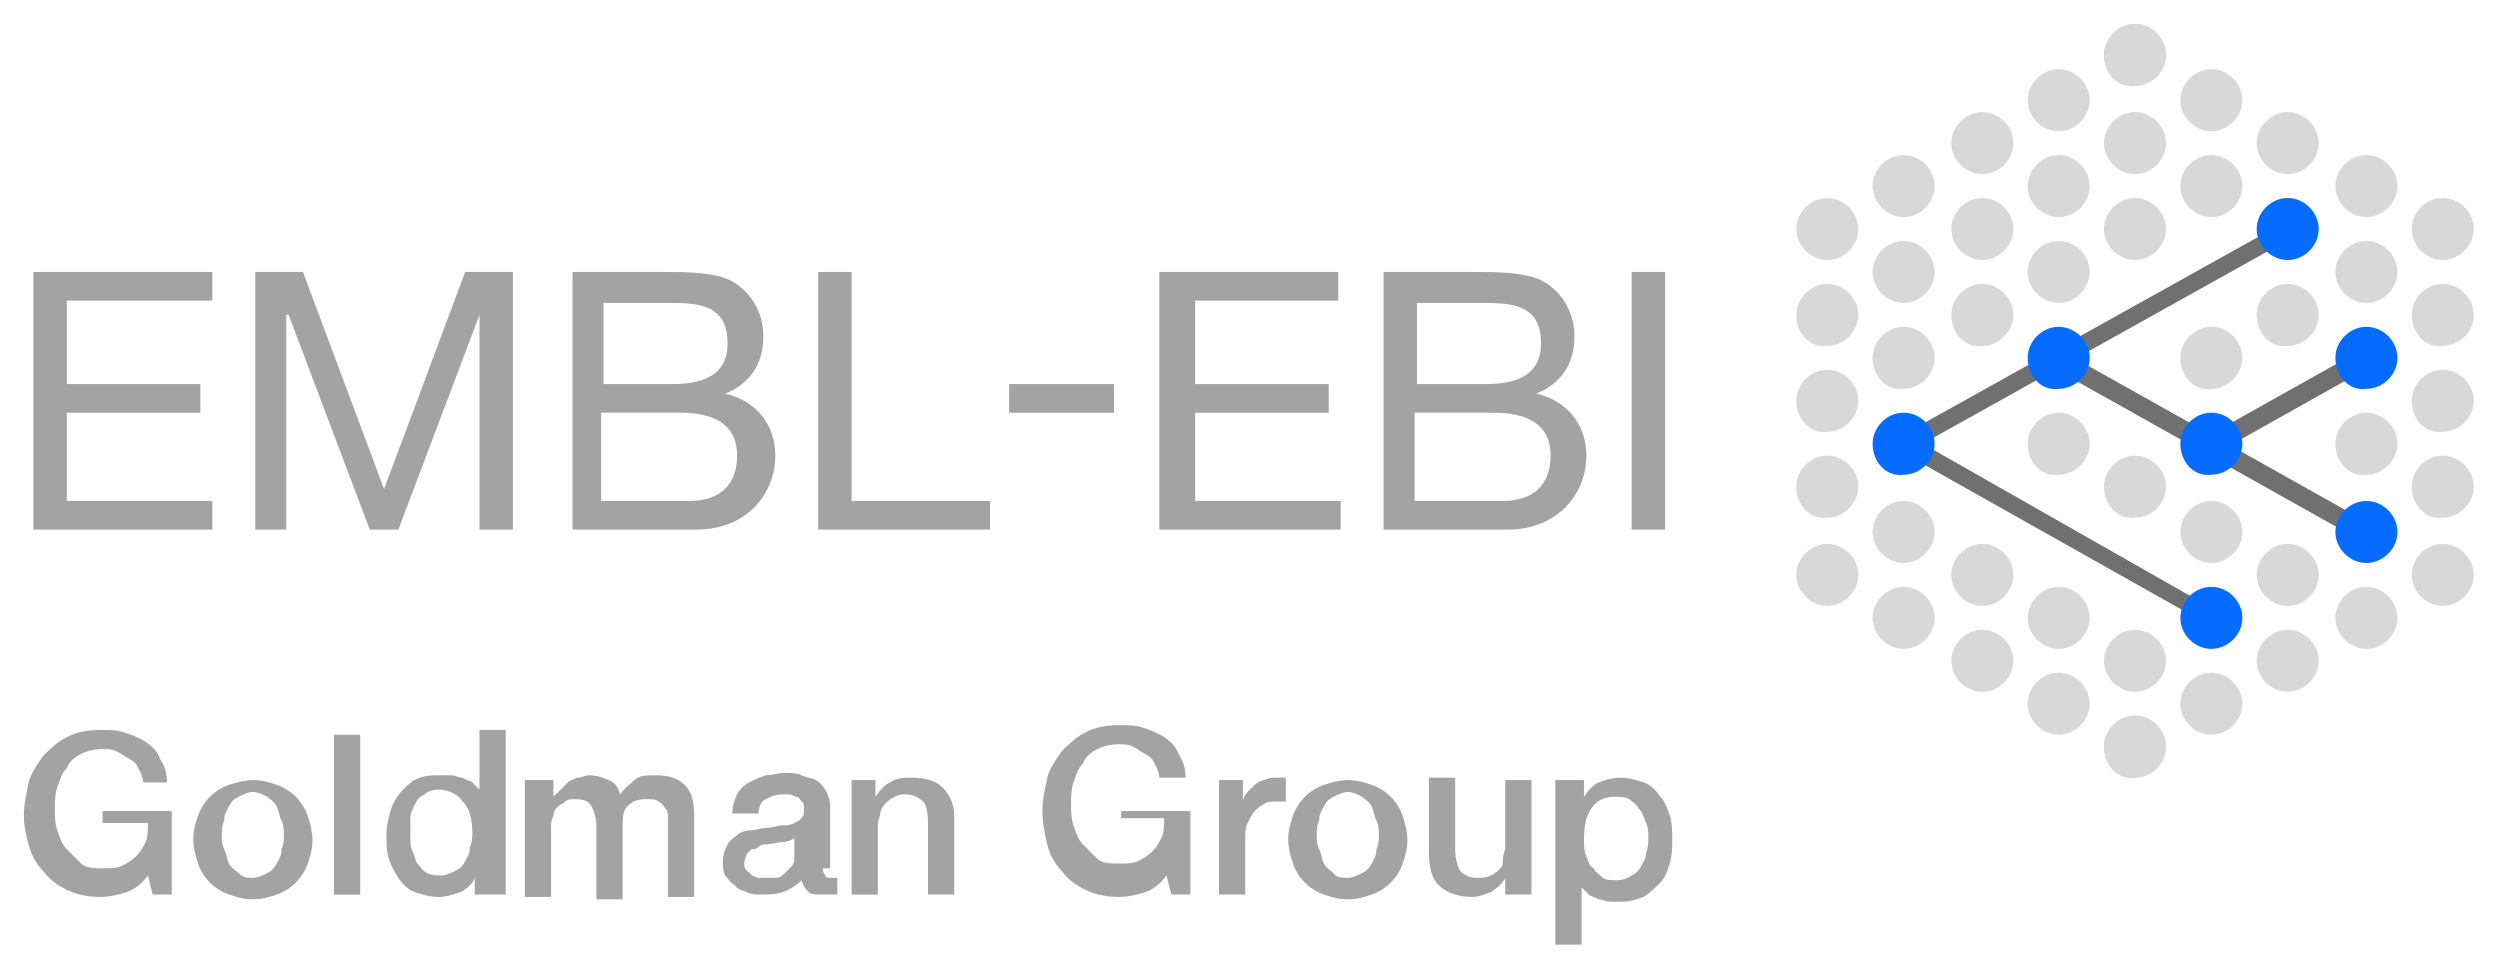 <?xml version="1.0" encoding="utf-8"?>
<!-- Generator: Adobe Illustrator 18.1.1, SVG Export Plug-In . SVG Version: 6.00 Build 0)  -->
<!DOCTYPE svg PUBLIC "-//W3C//DTD SVG 1.1//EN" "http://www.w3.org/Graphics/SVG/1.1/DTD/svg11.dtd">
<svg version="1.1" id="Layer_1" xmlns="http://www.w3.org/2000/svg" xmlns:xlink="http://www.w3.org/1999/xlink" x="0px" y="0px"
	 viewBox="0 0 104.8 40.3" enable-background="new 0 0 104.8 40.3" xml:space="preserve">
<g>
	
		<rect x="85.4" y="18.3" transform="matrix(0.872 0.489 -0.489 0.872 20.955 -42.98)" fill="#707070" width="14.8" height="0.8"/>
	
		<rect x="95.6" y="13.1" transform="matrix(0.489 0.872 -0.872 0.489 63.679 -75.111)" fill="#707070" width="0.8" height="7.4"/>
	<polygon fill="#707070" points="92.6,26.2 79.1,18.6 95.8,9.3 96.2,9.9 80.6,18.6 92.9,25.6 	"/>
	<path fill="#D8D8D8" d="M88.2,2.3c0-0.7,0.6-1.3,1.3-1.3c0.7,0,1.3,0.6,1.3,1.3c0,0.7-0.6,1.3-1.3,1.3C88.8,3.7,88.2,3.1,88.2,2.3"
		/>
	<path fill="#D8D8D8" d="M88.2,2.3c0-0.7,0.6-1.3,1.3-1.3c0.7,0,1.3,0.6,1.3,1.3c0,0.7-0.6,1.3-1.3,1.3C88.8,3.7,88.2,3.1,88.2,2.3"
		/>
	<path fill="#D8D8D8" d="M88.2,31.3c0-0.7,0.6-1.3,1.3-1.3c0.7,0,1.3,0.6,1.3,1.3s-0.6,1.3-1.3,1.3C88.8,32.7,88.2,32.1,88.2,31.3"
		/>
	<path fill="#D8D8D8" d="M88.2,31.3c0-0.7,0.6-1.3,1.3-1.3c0.7,0,1.3,0.6,1.3,1.3s-0.6,1.3-1.3,1.3C88.8,32.7,88.2,32.1,88.2,31.3"
		/>
	<path fill="#D8D8D8" d="M91.4,4.2c0-0.7,0.6-1.3,1.3-1.3c0.7,0,1.3,0.6,1.3,1.3c0,0.7-0.6,1.3-1.3,1.3C92,5.5,91.4,4.9,91.4,4.2"/>
	<path fill="#D8D8D8" d="M85,4.2c0-0.7,0.6-1.3,1.3-1.3c0.7,0,1.3,0.6,1.3,1.3c0,0.7-0.6,1.3-1.3,1.3C85.6,5.5,85,4.9,85,4.2"/>
	<path fill="#D8D8D8" d="M91.4,29.5c0-0.7,0.6-1.3,1.3-1.3c0.7,0,1.3,0.6,1.3,1.3c0,0.7-0.6,1.3-1.3,1.3
		C92,30.8,91.4,30.2,91.4,29.5"/>
	<path fill="#D8D8D8" d="M85,29.5c0-0.7,0.6-1.3,1.3-1.3c0.7,0,1.3,0.6,1.3,1.3c0,0.7-0.6,1.3-1.3,1.3C85.6,30.8,85,30.2,85,29.5"/>
	<path fill="#D8D8D8" d="M88.2,6c0-0.7,0.6-1.3,1.3-1.3c0.7,0,1.3,0.6,1.3,1.3c0,0.7-0.6,1.3-1.3,1.3C88.8,7.3,88.2,6.7,88.2,6"/>
	<path fill="#D8D8D8" d="M94.6,6c0-0.7,0.6-1.3,1.3-1.3c0.7,0,1.3,0.6,1.3,1.3c0,0.7-0.6,1.3-1.3,1.3C95.2,7.3,94.6,6.7,94.6,6"/>
	<path fill="#D8D8D8" d="M81.8,6c0-0.7,0.6-1.3,1.3-1.3c0.7,0,1.3,0.6,1.3,1.3c0,0.7-0.6,1.3-1.3,1.3C82.4,7.3,81.8,6.7,81.8,6"/>
	<path fill="#D8D8D8" d="M88.2,27.7c0-0.7,0.6-1.3,1.3-1.3c0.7,0,1.3,0.6,1.3,1.3c0,0.7-0.6,1.3-1.3,1.3
		C88.8,29,88.2,28.4,88.2,27.7"/>
	<path fill="#D8D8D8" d="M94.6,27.7c0-0.7,0.6-1.3,1.3-1.3c0.7,0,1.3,0.6,1.3,1.3c0,0.7-0.6,1.3-1.3,1.3
		C95.2,29,94.6,28.4,94.6,27.7"/>
	<path fill="#D8D8D8" d="M81.8,27.7c0-0.7,0.6-1.3,1.3-1.3c0.7,0,1.3,0.6,1.3,1.3c0,0.7-0.6,1.3-1.3,1.3
		C82.4,29,81.8,28.4,81.8,27.7"/>
	<path fill="#D8D8D8" d="M91.4,7.8c0-0.7,0.6-1.3,1.3-1.3c0.7,0,1.3,0.6,1.3,1.3c0,0.7-0.6,1.3-1.3,1.3C92,9.1,91.4,8.5,91.4,7.8"/>
	<path fill="#D8D8D8" d="M97.9,7.8c0-0.7,0.6-1.3,1.3-1.3c0.7,0,1.3,0.6,1.3,1.3c0,0.7-0.6,1.3-1.3,1.3C98.5,9.1,97.9,8.5,97.9,7.8"
		/>
	<path fill="#D8D8D8" d="M85,7.8c0-0.7,0.6-1.3,1.3-1.3c0.7,0,1.3,0.6,1.3,1.3c0,0.7-0.6,1.3-1.3,1.3C85.6,9.1,85,8.5,85,7.8"/>
	<path fill="#D8D8D8" d="M78.5,7.8c0-0.7,0.6-1.3,1.3-1.3c0.7,0,1.3,0.6,1.3,1.3c0,0.7-0.6,1.3-1.3,1.3C79.1,9.1,78.5,8.5,78.5,7.8"
		/>
	<path fill="#D8D8D8" d="M97.9,11.4c0-0.7,0.6-1.3,1.3-1.3c0.7,0,1.3,0.6,1.3,1.3c0,0.7-0.6,1.3-1.3,1.3
		C98.5,12.7,97.9,12.1,97.9,11.4"/>
	<path fill="#D8D8D8" d="M85,11.4c0-0.7,0.6-1.3,1.3-1.3c0.7,0,1.3,0.6,1.3,1.3c0,0.7-0.6,1.3-1.3,1.3C85.6,12.7,85,12.1,85,11.4"/>
	<path fill="#D8D8D8" d="M78.5,11.4c0-0.7,0.6-1.3,1.3-1.3c0.7,0,1.3,0.6,1.3,1.3c0,0.7-0.6,1.3-1.3,1.3
		C79.1,12.7,78.5,12.1,78.5,11.4"/>
	<path fill="#D8D8D8" d="M91.4,15c0-0.7,0.6-1.3,1.3-1.3c0.7,0,1.3,0.6,1.3,1.3c0,0.7-0.6,1.3-1.3,1.3C92,16.4,91.4,15.8,91.4,15"/>
	<path fill="#066CFF" d="M97.9,15c0-0.7,0.6-1.3,1.3-1.3c0.7,0,1.3,0.6,1.3,1.3c0,0.7-0.6,1.3-1.3,1.3C98.5,16.4,97.9,15.8,97.9,15"
		/>
	<path fill="#066CFF" d="M85,15c0-0.7,0.6-1.3,1.3-1.3c0.7,0,1.3,0.6,1.3,1.3c0,0.7-0.6,1.3-1.3,1.3C85.6,16.4,85,15.8,85,15"/>
	<path fill="#D8D8D8" d="M78.5,15c0-0.7,0.6-1.3,1.3-1.3c0.7,0,1.3,0.6,1.3,1.3c0,0.7-0.6,1.3-1.3,1.3C79.1,16.4,78.5,15.8,78.5,15"
		/>
	<path fill="#066CFF" d="M91.4,18.6c0-0.7,0.6-1.3,1.3-1.3c0.7,0,1.3,0.6,1.3,1.3c0,0.7-0.6,1.3-1.3,1.3C92,20,91.4,19.4,91.4,18.6"
		/>
	<path fill="#D8D8D8" d="M97.9,18.6c0-0.7,0.6-1.3,1.3-1.3c0.7,0,1.3,0.6,1.3,1.3c0,0.7-0.6,1.3-1.3,1.3
		C98.5,20,97.9,19.4,97.9,18.6"/>
	<path fill="#D8D8D8" d="M85,18.6c0-0.7,0.6-1.3,1.3-1.3c0.7,0,1.3,0.6,1.3,1.3c0,0.7-0.6,1.3-1.3,1.3C85.6,20,85,19.4,85,18.6"/>
	<path fill="#066CFF" d="M78.5,18.6c0-0.7,0.6-1.3,1.3-1.3c0.7,0,1.3,0.6,1.3,1.3c0,0.7-0.6,1.3-1.3,1.3
		C79.1,20,78.5,19.4,78.5,18.6"/>
	<path fill="#D8D8D8" d="M91.4,22.3c0-0.7,0.6-1.3,1.3-1.3c0.7,0,1.3,0.6,1.3,1.3c0,0.7-0.6,1.3-1.3,1.3C92,23.6,91.4,23,91.4,22.3"
		/>
	<path fill="#066CFF" d="M97.9,22.3c0-0.7,0.6-1.3,1.3-1.3c0.7,0,1.3,0.6,1.3,1.3c0,0.7-0.6,1.3-1.3,1.3
		C98.5,23.6,97.9,23,97.9,22.3"/>
	<path fill="#D8D8D8" d="M78.5,22.3c0-0.7,0.6-1.3,1.3-1.3c0.7,0,1.3,0.6,1.3,1.3c0,0.7-0.6,1.3-1.3,1.3
		C79.1,23.6,78.5,23,78.5,22.3"/>
	<path fill="#066CFF" d="M91.4,25.9c0-0.7,0.6-1.3,1.3-1.3c0.7,0,1.3,0.6,1.3,1.3c0,0.7-0.6,1.3-1.3,1.3
		C92,27.2,91.4,26.6,91.4,25.9"/>
	<path fill="#D8D8D8" d="M97.9,25.9c0-0.7,0.6-1.3,1.3-1.3c0.7,0,1.3,0.6,1.3,1.3c0,0.7-0.6,1.3-1.3,1.3
		C98.5,27.2,97.9,26.6,97.9,25.9"/>
	<path fill="#D8D8D8" d="M85,25.9c0-0.7,0.6-1.3,1.3-1.3c0.7,0,1.3,0.6,1.3,1.3c0,0.7-0.6,1.3-1.3,1.3C85.6,27.2,85,26.6,85,25.9"/>
	<path fill="#D8D8D8" d="M78.5,25.9c0-0.7,0.6-1.3,1.3-1.3c0.7,0,1.3,0.6,1.3,1.3c0,0.7-0.6,1.3-1.3,1.3
		C79.1,27.2,78.5,26.6,78.5,25.9"/>
	<path fill="#D8D8D8" d="M88.2,9.6c0-0.7,0.6-1.3,1.3-1.3c0.7,0,1.3,0.6,1.3,1.3c0,0.7-0.6,1.3-1.3,1.3
		C88.8,10.9,88.2,10.3,88.2,9.6"/>
	<path fill="#066CFF" d="M94.6,9.6c0-0.7,0.6-1.3,1.3-1.3c0.7,0,1.3,0.6,1.3,1.3c0,0.7-0.6,1.3-1.3,1.3
		C95.2,10.9,94.6,10.3,94.6,9.6"/>
	<path fill="#D8D8D8" d="M101.1,9.6c0-0.7,0.6-1.3,1.3-1.3c0.7,0,1.3,0.6,1.3,1.3c0,0.7-0.6,1.3-1.3,1.3
		C101.7,10.9,101.1,10.3,101.1,9.6"/>
	<path fill="#D8D8D8" d="M81.8,9.6c0-0.7,0.6-1.3,1.3-1.3c0.7,0,1.3,0.6,1.3,1.3c0,0.7-0.6,1.3-1.3,1.3
		C82.4,10.9,81.8,10.3,81.8,9.6"/>
	<path fill="#D8D8D8" d="M75.3,9.6c0-0.7,0.6-1.3,1.3-1.3c0.7,0,1.3,0.6,1.3,1.3c0,0.7-0.6,1.3-1.3,1.3
		C75.9,10.9,75.3,10.3,75.3,9.6"/>
	<path fill="#D8D8D8" d="M94.6,13.2c0-0.7,0.6-1.3,1.3-1.3c0.7,0,1.3,0.6,1.3,1.3c0,0.7-0.6,1.3-1.3,1.3
		C95.2,14.6,94.6,14,94.6,13.2"/>
	<path fill="#D8D8D8" d="M101.1,13.2c0-0.7,0.6-1.3,1.3-1.3c0.7,0,1.3,0.6,1.3,1.3c0,0.7-0.6,1.3-1.3,1.3
		C101.7,14.6,101.1,14,101.1,13.2"/>
	<path fill="#D8D8D8" d="M81.8,13.2c0-0.7,0.6-1.3,1.3-1.3c0.7,0,1.3,0.6,1.3,1.3c0,0.7-0.6,1.3-1.3,1.3
		C82.4,14.6,81.8,14,81.8,13.2"/>
	<path fill="#D8D8D8" d="M75.3,13.2c0-0.7,0.6-1.3,1.3-1.3c0.7,0,1.3,0.6,1.3,1.3c0,0.7-0.6,1.3-1.3,1.3
		C75.9,14.6,75.3,14,75.3,13.2"/>
	<path fill="#D8D8D8" d="M101.1,16.8c0-0.7,0.6-1.3,1.3-1.3c0.7,0,1.3,0.6,1.3,1.3s-0.6,1.3-1.3,1.3
		C101.7,18.2,101.1,17.6,101.1,16.8"/>
	<path fill="#D8D8D8" d="M75.3,16.8c0-0.7,0.6-1.3,1.3-1.3c0.7,0,1.3,0.6,1.3,1.3s-0.6,1.3-1.3,1.3C75.9,18.2,75.3,17.6,75.3,16.8"
		/>
	<path fill="#D8D8D8" d="M88.2,20.4c0-0.7,0.6-1.3,1.3-1.3c0.7,0,1.3,0.6,1.3,1.3c0,0.7-0.6,1.3-1.3,1.3
		C88.8,21.8,88.2,21.2,88.2,20.4"/>
	<path fill="#D8D8D8" d="M101.1,20.4c0-0.7,0.6-1.3,1.3-1.3c0.7,0,1.3,0.6,1.3,1.3c0,0.7-0.6,1.3-1.3,1.3
		C101.7,21.8,101.1,21.2,101.1,20.4"/>
	<path fill="#D8D8D8" d="M75.3,20.4c0-0.7,0.6-1.3,1.3-1.3c0.7,0,1.3,0.6,1.3,1.3c0,0.7-0.6,1.3-1.3,1.3
		C75.9,21.8,75.3,21.2,75.3,20.4"/>
	<path fill="#D8D8D8" d="M94.6,24.1c0-0.7,0.6-1.3,1.3-1.3c0.7,0,1.3,0.6,1.3,1.3c0,0.7-0.6,1.3-1.3,1.3
		C95.2,25.4,94.6,24.8,94.6,24.1"/>
	<path fill="#D8D8D8" d="M101.1,24.1c0-0.7,0.6-1.3,1.3-1.3c0.7,0,1.3,0.6,1.3,1.3c0,0.7-0.6,1.3-1.3,1.3
		C101.7,25.4,101.1,24.8,101.1,24.1"/>
	<path fill="#D8D8D8" d="M81.8,24.1c0-0.7,0.6-1.3,1.3-1.3c0.7,0,1.3,0.6,1.3,1.3c0,0.7-0.6,1.3-1.3,1.3
		C82.4,25.4,81.8,24.8,81.8,24.1"/>
	<path fill="#D8D8D8" d="M75.3,24.1c0-0.7,0.6-1.3,1.3-1.3c0.7,0,1.3,0.6,1.3,1.3c0,0.7-0.6,1.3-1.3,1.3
		C75.9,25.4,75.3,24.8,75.3,24.1"/>
	<polygon fill="#A3A3A3" points="1.4,11.4 8.9,11.4 8.9,12.6 2.8,12.6 2.8,16.1 8.4,16.1 8.4,17.3 2.8,17.3 2.8,21 8.9,21 8.9,22.2 
		1.4,22.2 	"/>
	<polygon fill="#A3A3A3" points="10.7,11.4 12.7,11.4 16.1,20.5 19.5,11.4 21.5,11.4 21.5,22.2 20.1,22.2 20.1,13.2 20.1,13.2 
		16.7,22.2 15.5,22.2 12.1,13.2 12,13.2 12,22.2 10.7,22.2 	"/>
	<path fill="#A3A3A3" d="M23.9,11.4h3.9c0.9,0,2.2,0,2.9,0.4c0.7,0.4,1.3,1.2,1.3,2.3c0,1.2-0.6,2-1.6,2.4v0
		c1.3,0.3,2.1,1.3,2.1,2.6c0,1.6-1.2,3.1-3.3,3.1h-5.2V11.4z M25.3,16.1h2.9c1.6,0,2.3-0.6,2.3-1.7c0-1.5-1-1.7-2.3-1.7h-2.9V16.1z
		 M25.3,21h3.6c1.3,0,2-0.7,2-1.9c0-1.4-1.1-1.8-2.4-1.8h-3.3V21z"/>
	<polygon fill="#A3A3A3" points="34.3,11.4 35.7,11.4 35.7,21 41.5,21 41.5,22.2 34.3,22.2 	"/>
	<polygon fill="#A3A3A3" points="48.6,11.4 56.1,11.4 56.1,12.6 50.1,12.6 50.1,16.1 55.7,16.1 55.7,17.3 50.1,17.3 50.1,21 
		56.2,21 56.2,22.2 48.6,22.2 	"/>
	<path fill="#A3A3A3" d="M57.9,11.4h3.9c0.9,0,2.2,0,2.9,0.4c0.7,0.4,1.3,1.2,1.3,2.3c0,1.2-0.6,2-1.6,2.4v0
		c1.3,0.3,2.1,1.3,2.1,2.6c0,1.6-1.2,3.1-3.3,3.1h-5.2V11.4z M59.4,16.1h2.9c1.6,0,2.3-0.6,2.3-1.7c0-1.5-1-1.7-2.3-1.7h-2.9V16.1z
		 M59.4,21H63c1.3,0,2-0.7,2-1.9c0-1.4-1.1-1.8-2.4-1.8h-3.3V21z"/>
	<rect x="68.4" y="11.4" fill="#A3A3A3" width="1.4" height="10.8"/>
	<rect x="42.3" y="16.1" fill="#A3A3A3" width="4.4" height="1.2"/>
	<path fill="#A3A3A3" d="M7.2,37.5H6.4l-0.2-0.8c-0.3,0.4-0.6,0.6-0.9,0.7c-0.3,0.1-0.7,0.2-1.1,0.2c-0.5,0-1-0.1-1.4-0.3
		c-0.4-0.2-0.7-0.4-1-0.8c-0.3-0.3-0.5-0.7-0.6-1.1C1.1,35.1,1,34.6,1,34.2c0-0.5,0.1-0.9,0.2-1.4c0.1-0.4,0.4-0.8,0.6-1.1
		c0.3-0.3,0.6-0.6,1-0.8s0.8-0.3,1.4-0.3c0.4,0,0.7,0,1,0.1c0.3,0.1,0.6,0.2,0.9,0.4c0.3,0.2,0.5,0.4,0.6,0.7c0.2,0.3,0.3,0.6,0.3,1
		H6c0-0.2-0.1-0.4-0.2-0.6c-0.1-0.2-0.2-0.3-0.4-0.4c-0.2-0.1-0.3-0.2-0.5-0.3c-0.2-0.1-0.4-0.1-0.6-0.1c-0.4,0-0.7,0.1-0.9,0.2
		s-0.5,0.3-0.6,0.6c-0.2,0.2-0.3,0.5-0.4,0.8c-0.1,0.3-0.1,0.6-0.1,0.9s0,0.6,0.1,0.9c0.1,0.3,0.2,0.6,0.4,0.8
		c0.2,0.2,0.4,0.4,0.6,0.6s0.6,0.2,0.9,0.2c0.3,0,0.6,0,0.8-0.1c0.2-0.1,0.4-0.2,0.6-0.4s0.3-0.4,0.4-0.6c0.1-0.2,0.1-0.5,0.1-0.8
		H4.3V34h2.9V37.5z"/>
	<path fill="#A3A3A3" d="M10.6,37.7c-0.4,0-0.7-0.1-1-0.2c-0.3-0.1-0.6-0.3-0.8-0.5s-0.4-0.5-0.5-0.8c-0.1-0.3-0.2-0.7-0.2-1
		c0-0.4,0.1-0.7,0.2-1c0.1-0.3,0.3-0.6,0.5-0.8s0.5-0.4,0.8-0.5s0.7-0.2,1-0.2c0.4,0,0.7,0.1,1,0.2s0.6,0.3,0.8,0.5s0.4,0.5,0.5,0.8
		s0.2,0.7,0.2,1c0,0.4-0.1,0.7-0.2,1c-0.1,0.3-0.3,0.6-0.5,0.8s-0.5,0.4-0.8,0.5C11.3,37.6,11,37.7,10.6,37.7z M10.6,36.8
		c0.2,0,0.4-0.1,0.6-0.2c0.2-0.1,0.3-0.2,0.4-0.4c0.1-0.2,0.2-0.3,0.2-0.6c0.1-0.2,0.1-0.4,0.1-0.6c0-0.2,0-0.4-0.1-0.6
		c-0.1-0.2-0.1-0.4-0.2-0.6c-0.1-0.2-0.3-0.3-0.4-0.4c-0.2-0.1-0.4-0.2-0.6-0.2s-0.4,0.1-0.6,0.2s-0.3,0.2-0.4,0.4
		c-0.1,0.2-0.2,0.3-0.2,0.6c-0.1,0.2-0.1,0.4-0.1,0.6c0,0.2,0,0.4,0.1,0.6c0.1,0.2,0.1,0.4,0.2,0.6c0.1,0.2,0.3,0.3,0.4,0.4
		C10.2,36.8,10.4,36.8,10.6,36.8z"/>
	<rect x="14" y="30.8" fill="#A3A3A3" width="1.1" height="6.7"/>
	<path fill="#A3A3A3" d="M20.9,37.5h-1v-0.7h0c-0.1,0.3-0.4,0.5-0.6,0.6c-0.3,0.1-0.6,0.2-0.9,0.2c-0.4,0-0.7-0.1-1-0.2
		c-0.3-0.1-0.5-0.3-0.7-0.6s-0.3-0.5-0.4-0.8c-0.1-0.3-0.1-0.7-0.1-1c0-0.4,0.1-0.8,0.2-1.1c0.1-0.3,0.3-0.6,0.5-0.8
		c0.2-0.2,0.4-0.4,0.7-0.5c0.3-0.1,0.5-0.1,0.8-0.1c0.2,0,0.3,0,0.5,0s0.3,0.1,0.5,0.1c0.1,0.1,0.3,0.1,0.4,0.2
		c0.1,0.1,0.2,0.2,0.3,0.3h0v-2.5h1.1V37.5z M17.2,35.1c0,0.2,0,0.4,0.1,0.6c0.1,0.2,0.1,0.4,0.2,0.5s0.2,0.3,0.4,0.4
		c0.2,0.1,0.4,0.1,0.6,0.1c0.2,0,0.4-0.1,0.6-0.2c0.2-0.1,0.3-0.2,0.4-0.4s0.2-0.3,0.2-0.6c0.1-0.2,0.1-0.4,0.1-0.6
		c0-0.5-0.1-1-0.4-1.3c-0.2-0.3-0.6-0.5-1-0.5c-0.3,0-0.5,0.1-0.6,0.2c-0.2,0.1-0.3,0.2-0.4,0.4c-0.1,0.2-0.2,0.4-0.2,0.6
		C17.2,34.7,17.2,34.9,17.2,35.1z"/>
	<path fill="#A3A3A3" d="M22.2,32.7h1v0.7h0c0.1-0.1,0.2-0.2,0.3-0.3c0.1-0.1,0.2-0.2,0.3-0.3c0.1-0.1,0.2-0.1,0.4-0.2
		c0.2,0,0.3-0.1,0.5-0.1c0.3,0,0.6,0.1,0.8,0.2c0.3,0.1,0.4,0.3,0.5,0.6c0.2-0.3,0.4-0.4,0.6-0.6s0.5-0.2,0.9-0.2
		c0.5,0,0.9,0.1,1.2,0.4c0.3,0.3,0.4,0.7,0.4,1.3v3.4h-1.1v-2.8c0-0.2,0-0.4,0-0.5c0-0.2,0-0.3-0.1-0.4c-0.1-0.1-0.1-0.2-0.3-0.3
		c-0.1-0.1-0.3-0.1-0.5-0.1c-0.4,0-0.6,0.1-0.8,0.3c-0.2,0.2-0.2,0.5-0.2,1v2.9h-1.1v-3.1c0-0.3-0.1-0.6-0.2-0.8s-0.3-0.3-0.7-0.3
		c-0.1,0-0.3,0-0.4,0.1c-0.1,0.1-0.2,0.1-0.3,0.2c-0.1,0.1-0.2,0.2-0.2,0.4c-0.1,0.2-0.1,0.3-0.1,0.5v2.9h-1.1V32.7z"/>
	<path fill="#A3A3A3" d="M34.5,36.4c0,0.1,0,0.2,0.1,0.3c0,0.1,0.1,0.1,0.2,0.1h0.1l0.2,0v0.7l-0.1,0l-0.2,0l-0.2,0l-0.2,0
		c-0.2,0-0.4,0-0.5-0.1s-0.2-0.2-0.3-0.5c-0.2,0.2-0.5,0.4-0.8,0.5s-0.6,0.1-0.9,0.1c-0.2,0-0.4,0-0.6-0.1c-0.2-0.1-0.4-0.1-0.5-0.3
		c-0.2-0.1-0.3-0.3-0.4-0.4c-0.1-0.2-0.1-0.4-0.1-0.6c0-0.3,0.1-0.5,0.2-0.7s0.3-0.3,0.4-0.4s0.4-0.2,0.6-0.2c0.2,0,0.4-0.1,0.7-0.1
		c0.2,0,0.4-0.1,0.6-0.1c0.2,0,0.3,0,0.5-0.1s0.2-0.1,0.3-0.2s0.1-0.2,0.1-0.4c0-0.1,0-0.3-0.1-0.3c-0.1-0.1-0.1-0.2-0.2-0.2
		c-0.1,0-0.2-0.1-0.3-0.1c-0.1,0-0.2,0-0.3,0c-0.3,0-0.5,0.1-0.7,0.2c-0.2,0.1-0.3,0.3-0.3,0.6h-1.1c0-0.3,0.1-0.6,0.2-0.8
		c0.1-0.2,0.3-0.4,0.5-0.5s0.4-0.2,0.7-0.3c0.3,0,0.5-0.1,0.8-0.1c0.2,0,0.5,0,0.7,0.1c0.2,0.1,0.4,0.1,0.6,0.2
		c0.2,0.1,0.3,0.3,0.4,0.4c0.1,0.2,0.2,0.4,0.2,0.7V36.4z M33.4,35.1c-0.2,0.1-0.4,0.2-0.6,0.2s-0.5,0.1-0.7,0.1
		c-0.1,0-0.2,0-0.3,0.1s-0.2,0.1-0.3,0.1c-0.1,0.1-0.1,0.1-0.2,0.2c0,0.1-0.1,0.2-0.1,0.4c0,0.1,0,0.2,0.1,0.3
		c0.1,0.1,0.2,0.1,0.2,0.2c0.1,0,0.2,0.1,0.3,0.1c0.1,0,0.2,0,0.3,0c0.1,0,0.2,0,0.4,0s0.3-0.1,0.4-0.2c0.1-0.1,0.2-0.2,0.3-0.3
		c0.1-0.1,0.1-0.3,0.1-0.4V35.1z"/>
	<path fill="#A3A3A3" d="M35.7,32.7h1v0.7l0,0c0.2-0.3,0.4-0.5,0.6-0.6c0.3-0.2,0.6-0.2,0.9-0.2c0.5,0,1,0.1,1.3,0.4
		c0.3,0.3,0.5,0.7,0.5,1.2v3.3h-1.1v-3.1c0-0.4-0.1-0.7-0.2-0.8s-0.4-0.3-0.7-0.3c-0.2,0-0.3,0-0.5,0.1s-0.3,0.2-0.4,0.3
		c-0.1,0.1-0.2,0.3-0.2,0.4s-0.1,0.3-0.1,0.5v2.9h-1.1V32.7z"/>
	<path fill="#A3A3A3" d="M49.9,37.5h-0.8l-0.2-0.8c-0.3,0.4-0.6,0.6-0.9,0.7c-0.3,0.1-0.7,0.2-1.1,0.2c-0.5,0-1-0.1-1.4-0.3
		c-0.4-0.2-0.7-0.4-1-0.8c-0.3-0.3-0.5-0.7-0.6-1.1c-0.1-0.4-0.2-0.9-0.2-1.4c0-0.5,0.1-0.9,0.2-1.4c0.1-0.4,0.4-0.8,0.6-1.1
		c0.3-0.3,0.6-0.6,1-0.8s0.8-0.3,1.4-0.3c0.4,0,0.7,0,1,0.1c0.3,0.1,0.6,0.2,0.9,0.4c0.3,0.2,0.5,0.4,0.6,0.7c0.2,0.3,0.3,0.6,0.3,1
		h-1.1c0-0.2-0.1-0.4-0.2-0.6c-0.1-0.2-0.2-0.3-0.4-0.4c-0.2-0.1-0.3-0.2-0.5-0.3c-0.2-0.1-0.4-0.1-0.6-0.1c-0.4,0-0.7,0.1-0.9,0.2
		s-0.5,0.3-0.6,0.6c-0.2,0.2-0.3,0.5-0.4,0.8c-0.1,0.3-0.1,0.6-0.1,0.9s0,0.6,0.1,0.9c0.1,0.3,0.2,0.6,0.4,0.8
		c0.2,0.2,0.4,0.4,0.6,0.6s0.6,0.2,0.9,0.2c0.3,0,0.6,0,0.8-0.1c0.2-0.1,0.4-0.2,0.6-0.4s0.3-0.4,0.4-0.6c0.1-0.2,0.1-0.5,0.1-0.8
		H47V34h2.9V37.5z"/>
	<path fill="#A3A3A3" d="M51.1,32.7h1v0.9h0c0-0.1,0.1-0.3,0.2-0.4c0.1-0.1,0.2-0.2,0.3-0.3c0.1-0.1,0.3-0.2,0.4-0.2
		c0.2-0.1,0.3-0.1,0.5-0.1c0.1,0,0.2,0,0.3,0l0.1,0v1l-0.2,0l-0.2,0c-0.2,0-0.4,0-0.5,0.1c-0.2,0.1-0.3,0.2-0.4,0.3
		c-0.1,0.1-0.2,0.3-0.3,0.5c-0.1,0.2-0.1,0.4-0.1,0.7v2.3h-1.1V32.7z"/>
	<path fill="#A3A3A3" d="M56.5,37.7c-0.4,0-0.7-0.1-1-0.2c-0.3-0.1-0.6-0.3-0.8-0.5s-0.4-0.5-0.5-0.8c-0.1-0.3-0.2-0.7-0.2-1
		c0-0.4,0.1-0.7,0.2-1c0.1-0.3,0.3-0.6,0.5-0.8s0.5-0.4,0.8-0.5s0.7-0.2,1-0.2c0.4,0,0.7,0.1,1,0.2s0.6,0.3,0.8,0.5s0.4,0.5,0.5,0.8
		s0.2,0.7,0.2,1c0,0.4-0.1,0.7-0.2,1c-0.1,0.3-0.3,0.6-0.5,0.8s-0.5,0.4-0.8,0.5C57.2,37.6,56.9,37.7,56.5,37.7z M56.5,36.8
		c0.2,0,0.4-0.1,0.6-0.2c0.2-0.1,0.3-0.2,0.4-0.4c0.1-0.2,0.2-0.3,0.2-0.6c0.1-0.2,0.1-0.4,0.1-0.6c0-0.2,0-0.4-0.1-0.6
		c-0.1-0.2-0.1-0.4-0.2-0.6c-0.1-0.2-0.3-0.3-0.4-0.4c-0.2-0.1-0.4-0.2-0.6-0.2s-0.4,0.1-0.6,0.2s-0.3,0.2-0.4,0.4
		c-0.1,0.2-0.2,0.3-0.2,0.6c-0.1,0.2-0.1,0.4-0.1,0.6c0,0.2,0,0.4,0.1,0.6c0.1,0.2,0.1,0.4,0.2,0.6c0.1,0.2,0.3,0.3,0.4,0.4
		C56,36.8,56.3,36.8,56.5,36.8z"/>
	<path fill="#A3A3A3" d="M64.2,37.5h-1.1v-0.7h0c-0.1,0.2-0.3,0.4-0.6,0.6c-0.3,0.1-0.5,0.2-0.8,0.2c-0.6,0-1.1-0.2-1.4-0.5
		c-0.3-0.3-0.4-0.8-0.4-1.4v-3.1H61v3c0,0.4,0.1,0.7,0.2,0.9c0.2,0.2,0.4,0.3,0.7,0.3c0.2,0,0.4,0,0.6-0.1c0.2-0.1,0.3-0.2,0.4-0.3
		S63,36.2,63,36s0.1-0.3,0.1-0.5v-2.8h1.1V37.5z"/>
	<path fill="#A3A3A3" d="M65.4,32.7h1v0.7h0c0.2-0.3,0.4-0.5,0.6-0.6c0.3-0.1,0.6-0.2,0.9-0.2c0.4,0,0.7,0.1,1,0.2
		c0.3,0.1,0.5,0.3,0.7,0.6c0.2,0.2,0.3,0.5,0.4,0.8c0.1,0.3,0.1,0.7,0.1,1c0,0.3,0,0.6-0.1,1c-0.1,0.3-0.2,0.6-0.4,0.8
		s-0.4,0.4-0.7,0.6c-0.3,0.1-0.6,0.2-0.9,0.2c-0.2,0-0.3,0-0.5,0c-0.2,0-0.3-0.1-0.5-0.1c-0.1-0.1-0.3-0.1-0.4-0.2
		c-0.1-0.1-0.2-0.2-0.3-0.3h0v2.4h-1.1V32.7z M69.1,35.1c0-0.2,0-0.4-0.1-0.6c-0.1-0.2-0.1-0.4-0.3-0.6c-0.1-0.2-0.3-0.3-0.4-0.4
		c-0.2-0.1-0.4-0.1-0.6-0.1c-0.5,0-0.8,0.2-1,0.5s-0.3,0.7-0.3,1.3c0,0.2,0,0.5,0.1,0.7s0.1,0.4,0.3,0.5c0.1,0.2,0.3,0.3,0.4,0.4
		s0.4,0.1,0.6,0.1c0.2,0,0.5-0.1,0.6-0.2c0.2-0.1,0.3-0.2,0.4-0.4c0.1-0.2,0.2-0.3,0.2-0.5C69.1,35.5,69.1,35.3,69.1,35.1z"/>
</g>
</svg>
